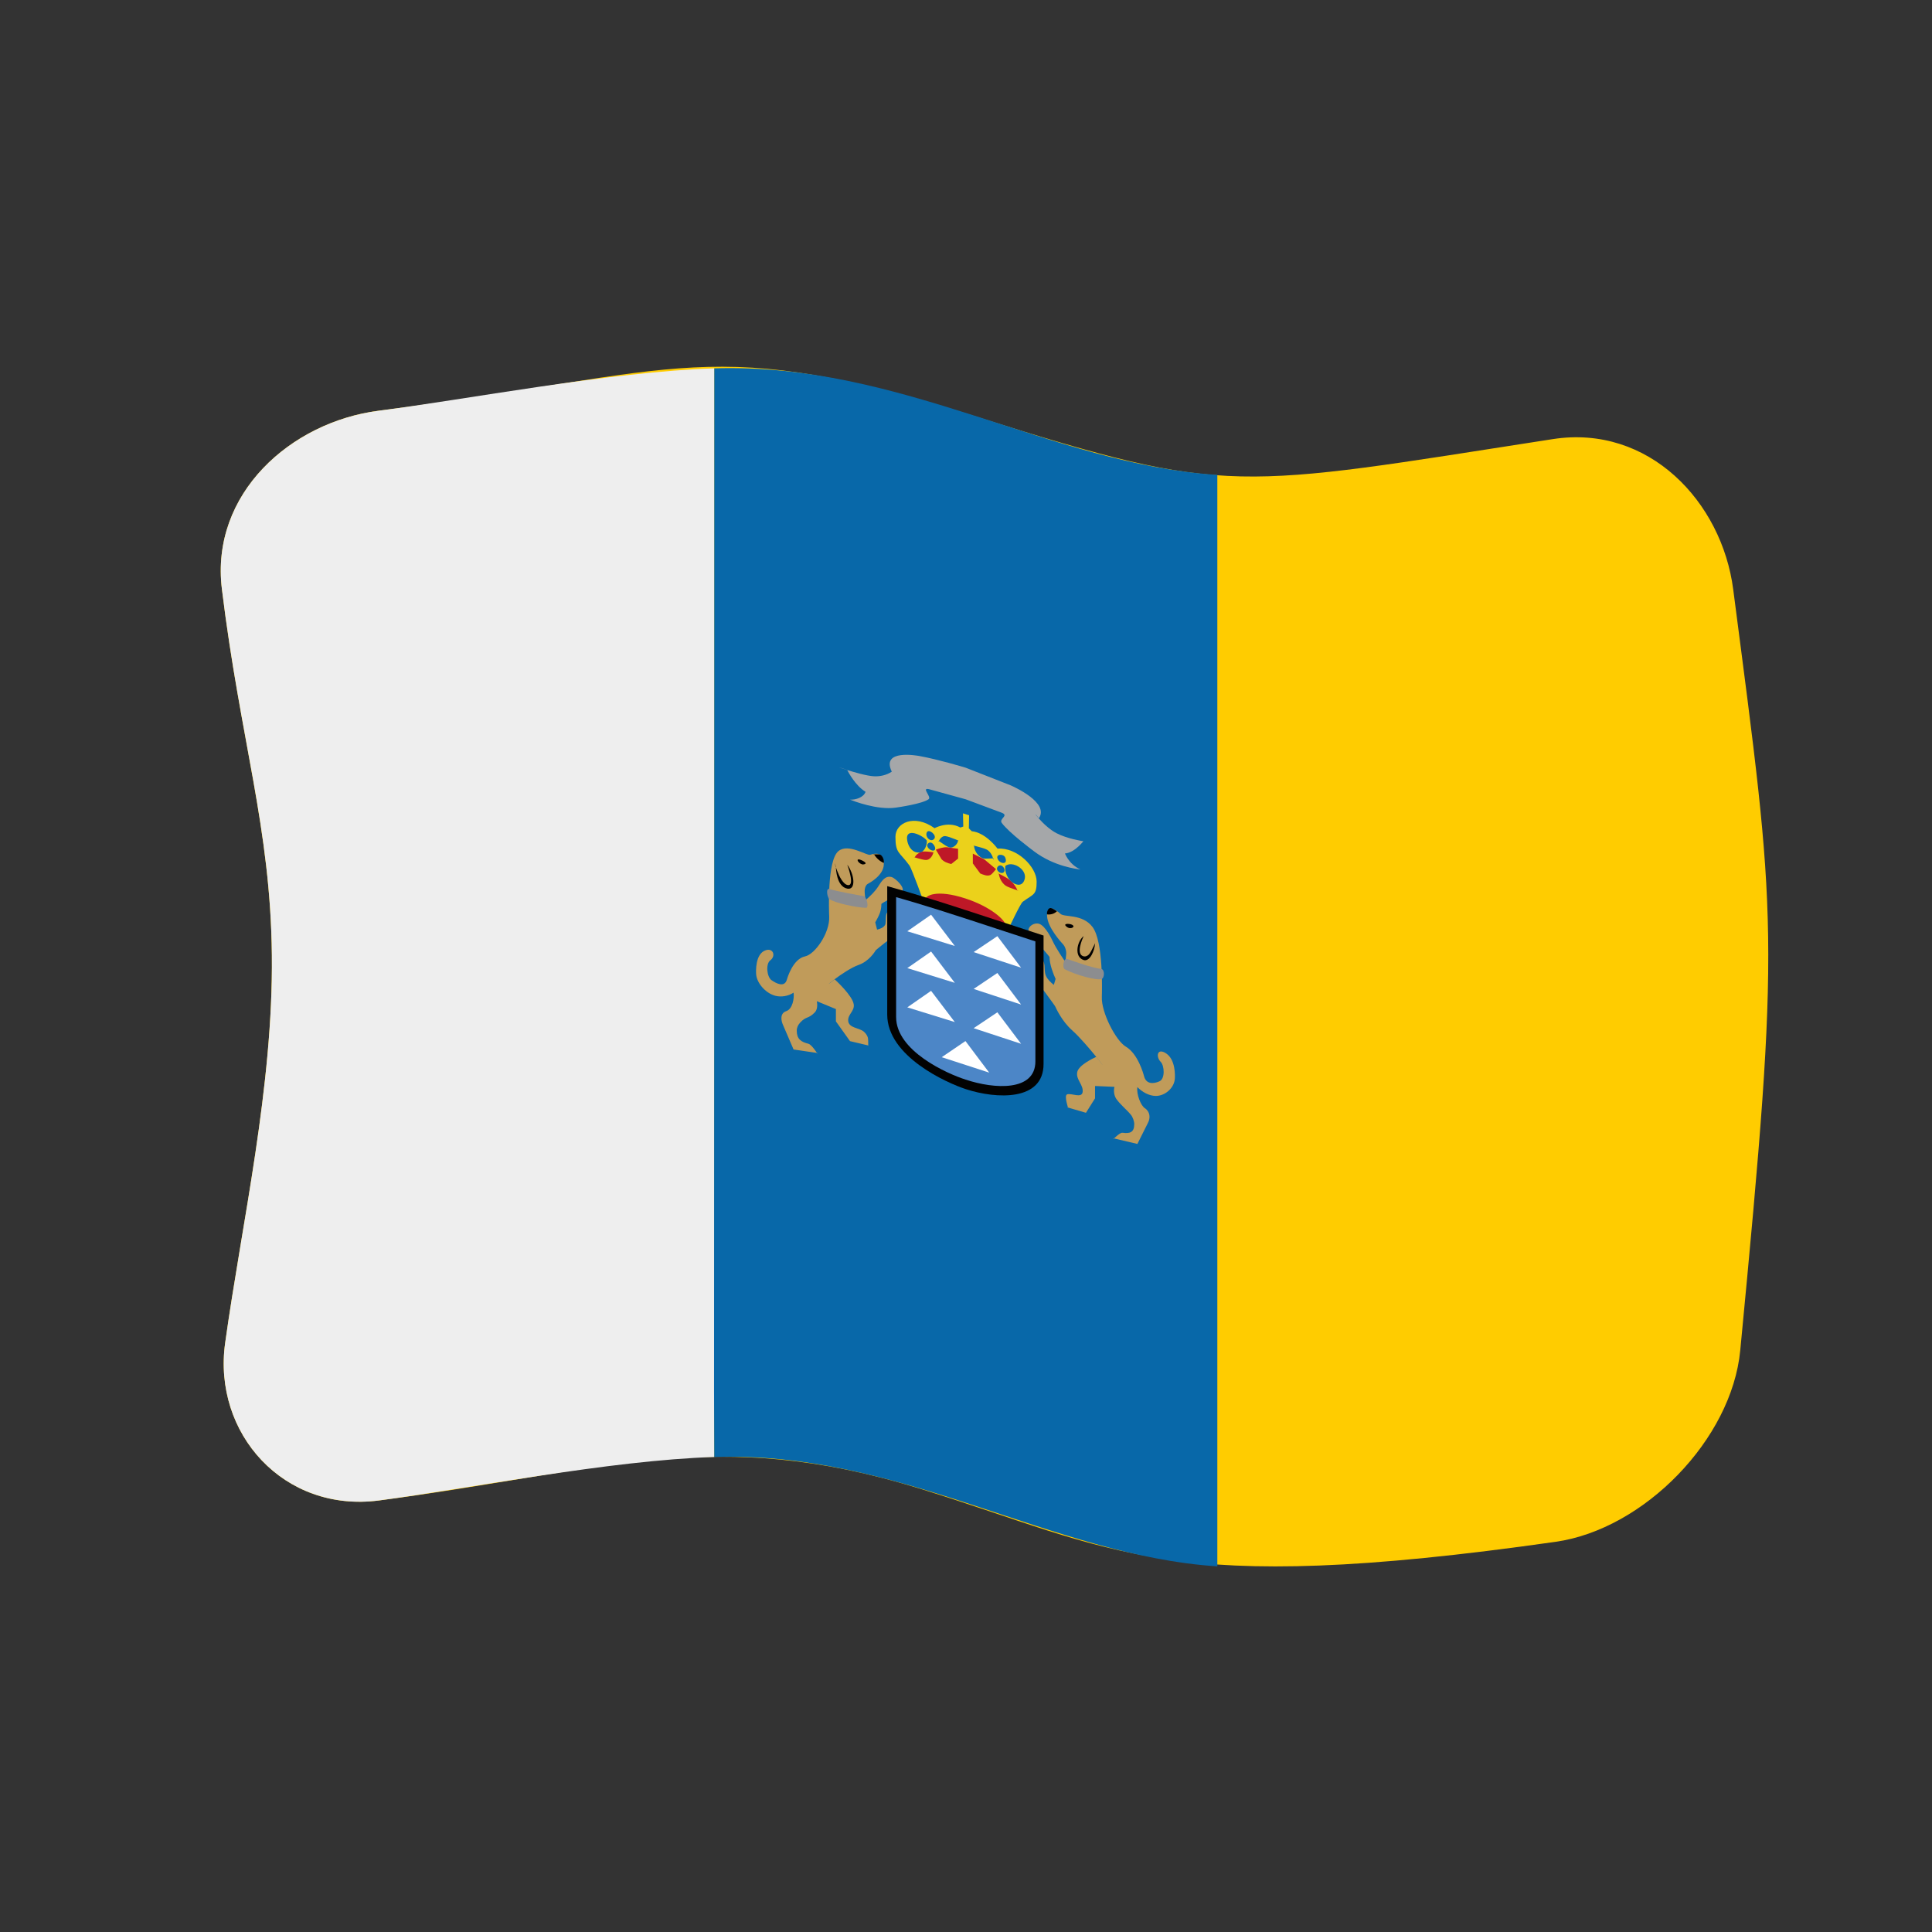<?xml version="1.0" encoding="UTF-8" standalone="no"?>
<!DOCTYPE svg PUBLIC "-//W3C//DTD SVG 1.1//EN" "http://www.w3.org/Graphics/SVG/1.1/DTD/svg11.dtd">
<svg width="100%" height="100%" viewBox="0 0 512 512" version="1.1" xmlns="http://www.w3.org/2000/svg" xmlns:xlink="http://www.w3.org/1999/xlink" xml:space="preserve" xmlns:serif="http://www.serif.com/" style="fill-rule:evenodd;clip-rule:evenodd;stroke-linejoin:round;stroke-miterlimit:2;">
    <rect x="0" y="0" width="512" height="512" fill="#333333" stroke="none"/>
    <g transform="matrix(1.116,-4.03717e-17,4.03717e-17,1.116,-13.969,-19.111)">
        <g transform="matrix(11.111,-1.43666e-31,7.88861e-32,11.111,-2371.15,-2417.74)">
            <g>
                <g transform="matrix(0.896,3.24196e-17,-3.24196e-17,0.896,219.046,223.655)">
                    <path d="M36.472,27.17C36.268,29.3 34.172,31.438 32.069,31.737C22.764,33.062 21.617,31.929 16.923,30.475C12.024,28.957 9.406,30.043 4.002,30.751C1.734,31.048 0.032,29.153 0.333,26.993C0.731,24.136 1.48,20.893 1.447,17.745C1.416,14.7 0.699,12.641 0.255,9.01C-0.023,6.737 1.899,5.025 4,4.757C11.375,3.817 11.85,2.887 18.359,4.935C24.284,6.8 24.43,6.609 32,5.435C34.291,5.079 36.033,6.93 36.304,9.019C37.335,16.956 37.438,17.114 36.472,27.17Z" style="fill:rgb(255,204,0);fill-rule:nonzero;"/>
                </g>
                <g transform="matrix(0.896,3.24196e-17,-3.24196e-17,0.896,219.046,223.655)">
                    <path d="M4,4.757C1.899,5.025 -0.023,6.737 0.255,9.01C0.697,12.631 1.416,14.687 1.447,17.745C1.48,20.89 0.734,24.117 0.333,26.993C0.032,29.153 1.734,31.048 4.002,30.751C6.166,30.468 9.47,29.796 11.999,29.714C11.988,27.637 12,27.65 12,3.747C9.531,3.825 6.033,4.498 4,4.757Z" style="fill:rgb(238,238,238);fill-rule:nonzero;"/>
                </g>
                <g transform="matrix(0.896,3.24196e-17,-3.24196e-17,0.896,219.046,223.655)">
                    <path d="M12,3.747C16.469,3.607 20.03,6.033 23.999,6.288C23.999,14.967 23.999,23.645 23.999,32.323C20.029,32.061 16.471,29.57 11.999,29.714C11.988,27.637 12,27.65 12,3.747Z" style="fill:rgb(8,104,169);fill-rule:nonzero;"/>
                </g>
                <g transform="matrix(0.896,3.24196e-17,-3.24196e-17,0.896,219.046,223.655)">
                    <path d="M21.021,17.071C20.782,16.755 20.353,16.845 20.259,16.76C20.109,16.624 19.924,16.535 19.938,16.814C19.951,17.086 20.277,17.44 20.319,17.485C20.361,17.531 20.379,17.586 20.391,17.647C20.407,17.734 20.356,17.996 20.378,17.911C20.351,17.872 20.158,17.596 20.07,17.405C20.052,17.368 19.901,17.045 19.748,16.996C19.614,16.953 19.415,17.098 19.528,17.232C19.998,17.787 19.997,17.779 19.997,17.792C19.997,18.126 20.331,18.668 20.143,18.306L20.099,18.453C20.023,18.392 19.947,18.322 19.909,18.233C19.842,18.079 19.943,17.878 19.748,17.816C19.555,17.754 19.485,18.186 19.616,18.301C19.745,18.413 20.09,18.906 20.129,18.961C20.152,19.012 20.289,19.318 20.538,19.539C20.89,19.85 21.562,20.748 21.11,20.171C21.067,20.19 20.684,20.363 20.656,20.54C20.627,20.715 20.803,20.833 20.787,21.003C20.771,21.166 20.531,21.035 20.422,21.062C20.32,21.087 20.478,21.464 20.425,21.375L20.865,21.504L21.082,21.159L21.082,20.865L21.545,20.885C21.521,20.98 21.535,21.095 21.591,21.175C21.689,21.314 21.828,21.42 21.936,21.55C21.981,21.604 22.017,21.703 22.017,21.774C22.017,21.97 21.915,22.005 21.739,21.98C21.655,21.969 21.484,22.188 21.52,22.112L22.092,22.247L22.341,21.75C22.41,21.626 22.394,21.474 22.267,21.392C22.176,21.334 22.065,21.063 22.092,20.891C22.206,21.008 22.369,21.101 22.531,21.102C22.76,21.102 22.972,20.904 22.985,20.692C22.989,20.639 23.014,20.215 22.751,20.071C22.558,19.965 22.534,20.172 22.648,20.289C22.737,20.378 22.757,20.692 22.619,20.753C22.473,20.819 22.303,20.822 22.253,20.638C22.236,20.574 22.107,20.097 21.817,19.927C21.578,19.785 21.229,19.109 21.244,18.741C21.248,18.607 21.284,17.418 21.021,17.071ZM14.96,15.263C15.195,15.066 15.64,15.379 15.721,15.35C15.941,15.273 16.054,15.372 16.043,15.588C16.03,15.846 15.705,16.02 15.663,16.043C15.617,16.067 15.601,16.118 15.591,16.165C15.572,16.254 15.624,16.524 15.604,16.436C15.717,16.336 15.831,16.231 15.912,16.103C15.985,15.989 16.071,15.837 16.234,15.882C16.314,15.905 16.604,16.165 16.454,16.251C15.99,16.515 15.985,16.508 15.985,16.532C15.985,16.6 15.973,16.67 15.951,16.735C15.924,16.815 15.839,16.962 15.839,16.962L15.883,17.135C15.954,17.118 16.036,17.088 16.073,17.024C16.118,16.946 16.034,16.647 16.234,16.702C16.43,16.757 16.494,17.232 16.366,17.266C16.228,17.303 15.891,17.593 15.853,17.625C15.83,17.662 15.693,17.889 15.443,17.977C15.082,18.103 14.449,18.661 14.872,18.321C14.916,18.362 15.296,18.713 15.326,18.917C15.35,19.08 15.181,19.155 15.194,19.312C15.21,19.483 15.447,19.474 15.56,19.563C15.604,19.598 15.639,19.645 15.659,19.698C15.682,19.761 15.664,19.966 15.678,19.899L15.237,19.795L14.901,19.324L14.901,19.03L14.445,18.842C14.464,18.932 14.46,19.047 14.395,19.112C14.238,19.271 14.194,19.194 14.049,19.352C13.998,19.407 13.967,19.471 13.967,19.546C13.967,19.743 14.067,19.813 14.244,19.857C14.344,19.883 14.5,20.174 14.462,20.078L13.891,19.994L13.642,19.415C13.589,19.304 13.564,19.13 13.715,19.08C13.869,19.03 13.911,18.768 13.891,18.638C13.768,18.721 13.595,18.751 13.452,18.712C13.214,18.647 13.01,18.401 12.998,18.195C12.995,18.146 12.969,17.706 13.232,17.625C13.406,17.571 13.474,17.764 13.335,17.868C13.221,17.954 13.255,18.263 13.364,18.34C13.47,18.415 13.673,18.525 13.73,18.331C13.746,18.276 13.878,17.832 14.166,17.773C14.401,17.724 14.755,17.218 14.741,16.83C14.736,16.704 14.687,15.491 14.96,15.263Z" style="fill:rgb(192,155,90);fill-rule:nonzero;"/>
                </g>
                <g transform="matrix(0.896,3.24196e-17,-3.24196e-17,0.896,219.046,223.655)">
                    <path d="M21.226,18.072C21.012,18.05 20.484,17.858 20.421,17.835C20.33,17.802 20.292,18.043 20.362,18.081C20.61,18.213 21.113,18.352 21.237,18.314C21.312,18.289 21.317,18.081 21.226,18.072Z" style="fill:rgb(140,141,143);fill-rule:nonzero;"/>
                </g>
                <g transform="matrix(0.896,3.24196e-17,-3.24196e-17,0.896,219.046,223.655)">
                    <path d="M20.176,16.691C20.122,16.756 20.019,16.784 19.937,16.771C19.929,16.716 19.955,16.633 20.009,16.621C20.068,16.608 20.215,16.737 20.176,16.691ZM20.53,17.017C20.464,16.985 20.278,16.984 20.427,17.082C20.501,17.13 20.633,17.069 20.53,17.017ZM21.08,17.475C21.074,17.632 20.959,17.907 20.81,17.86C20.581,17.788 20.646,17.422 20.81,17.289C20.771,17.376 20.629,17.707 20.794,17.767C20.846,17.787 20.899,17.765 20.935,17.728C21.002,17.658 21.11,17.383 21.08,17.475Z" style="fill-rule:nonzero;"/>
                </g>
                <g transform="matrix(0.896,3.24196e-17,-3.24196e-17,0.896,219.046,223.655)">
                    <path d="M14.754,16.167C14.889,16.216 15.495,16.325 15.56,16.336C15.638,16.351 15.695,16.616 15.618,16.615C15.403,16.611 14.869,16.501 14.743,16.404C14.695,16.367 14.651,16.13 14.754,16.167Z" style="fill:rgb(140,141,143);fill-rule:nonzero;"/>
                </g>
                <g transform="matrix(0.896,3.24196e-17,-3.24196e-17,0.896,219.046,223.655)">
                    <path d="M15.805,15.329C15.857,15.423 15.945,15.504 16.044,15.545C16.053,15.478 16.025,15.397 15.972,15.354C15.928,15.319 15.757,15.358 15.805,15.329ZM15.45,15.46C15.494,15.462 15.71,15.562 15.553,15.58C15.478,15.588 15.362,15.457 15.45,15.46ZM14.901,15.639C14.902,15.686 14.916,16.108 15.172,16.157C15.386,16.199 15.345,15.815 15.172,15.586C15.183,15.618 15.359,16.097 15.187,16.073C14.966,16.043 14.811,15.321 14.901,15.639Z" style="fill-rule:nonzero;"/>
                </g>
                <g transform="matrix(0.896,3.24196e-17,-3.24196e-17,0.896,219.046,223.655)">
                    <path d="M18.757,15.203C18.72,15.156 18.46,14.82 18.141,14.788L18.072,14.719L18.078,14.408L17.932,14.361L17.939,14.676L17.87,14.7C17.551,14.524 17.212,14.742 17.254,14.715C16.769,14.369 16.321,14.587 16.321,14.921C16.321,15.321 16.415,15.275 16.653,15.603C16.713,15.686 16.999,16.485 17.027,16.563C17.497,16.707 18.826,17.144 18.982,17.195C19.009,17.136 19.298,16.515 19.357,16.471C19.611,16.282 19.689,16.318 19.689,15.991C19.69,15.64 19.221,15.169 18.757,15.203Z" style="fill:rgb(235,209,27);fill-rule:nonzero;"/>
                </g>
                <g transform="matrix(0.896,3.24196e-17,-3.24196e-17,0.896,219.046,223.655)">
                    <path d="M17.815,15.207L17.815,15.441L17.652,15.57C17.568,15.551 17.48,15.519 17.421,15.456L17.285,15.228C17.37,15.197 17.459,15.167 17.55,15.17L17.815,15.207ZM17.227,15.286C17.214,15.37 17.143,15.47 17.059,15.474C16.964,15.479 16.692,15.377 16.779,15.417C16.805,15.354 16.869,15.307 16.932,15.282C17.024,15.246 17.321,15.313 17.227,15.286Z" style="fill:rgb(190,24,39);fill-rule:nonzero;"/>
                </g>
                <g transform="matrix(0.896,3.24196e-17,-3.24196e-17,0.896,219.046,223.655)">
                    <path d="M17.507,14.904C17.614,14.912 17.91,15.054 17.815,15.003C17.813,15.09 17.707,15.191 17.621,15.177C17.521,15.161 17.296,14.954 17.354,15.036C17.372,14.971 17.44,14.898 17.507,14.904ZM16.604,15.021C16.534,14.663 16.987,14.895 17.068,15.009C17.082,15.119 17.01,15.286 16.9,15.296C16.731,15.311 16.633,15.169 16.604,15.021ZM17.071,14.812C17.117,14.723 17.308,14.878 17.25,14.963C17.171,15.075 17.014,14.919 17.071,14.812Z" style="fill:rgb(8,104,169);fill-rule:nonzero;"/>
                </g>
                <g transform="matrix(0.896,3.24196e-17,-3.24196e-17,0.896,219.046,223.655)">
                    <path d="M17.112,15.07C17.207,15 17.337,15.235 17.227,15.249C17.148,15.26 17.018,15.137 17.112,15.07Z" style="fill:rgb(8,104,169);fill-rule:nonzero;"/>
                </g>
                <g transform="matrix(0.896,3.24196e-17,-3.24196e-17,0.896,219.046,223.655)">
                    <path d="M18.167,15.322L18.167,15.556L18.344,15.796C18.418,15.826 18.508,15.865 18.582,15.834C18.642,15.808 18.755,15.638 18.721,15.694L18.444,15.462L18.167,15.322ZM18.784,15.792C18.799,15.904 18.857,16.023 18.951,16.087C19.035,16.144 19.332,16.222 19.232,16.206C19.203,16.118 19.142,16.041 19.078,15.975C18.997,15.892 18.675,15.753 18.784,15.792Z" style="fill:rgb(190,24,39);fill-rule:nonzero;"/>
                </g>
                <g transform="matrix(0.896,3.24196e-17,-3.24196e-17,0.896,219.046,223.655)">
                    <path d="M18.503,15.228C18.409,15.175 18.089,15.115 18.196,15.127C18.197,15.246 18.282,15.376 18.39,15.428C18.471,15.467 18.729,15.405 18.658,15.46C18.636,15.37 18.584,15.274 18.503,15.228ZM19.406,15.919C19.456,15.692 19.11,15.485 18.942,15.616C18.922,15.757 18.995,15.926 19.111,16.009C19.237,16.101 19.37,16.084 19.406,15.919ZM18.94,15.417C18.9,15.319 18.701,15.327 18.761,15.453C18.817,15.573 19.011,15.594 18.94,15.417Z" style="fill:rgb(8,104,169);fill-rule:nonzero;"/>
                </g>
                <g transform="matrix(0.896,3.24196e-17,-3.24196e-17,0.896,219.046,223.655)">
                    <path d="M18.898,15.648C18.812,15.53 18.675,15.67 18.784,15.755C18.88,15.831 18.97,15.747 18.898,15.648Z" style="fill:rgb(8,104,169);fill-rule:nonzero;"/>
                </g>
                <g transform="matrix(0.896,3.24196e-17,-3.24196e-17,0.896,219.046,223.655)">
                    <path d="M17.028,16.423C17.028,16.329 17.289,16.163 17.991,16.392C18.598,16.59 18.954,16.916 18.954,17.046C18.954,17.13 18.722,17.305 17.991,17.066C17.361,16.859 17.028,16.546 17.028,16.423Z" style="fill:rgb(190,24,39);fill-rule:nonzero;"/>
                </g>
                <g transform="matrix(0.896,3.24196e-17,-3.24196e-17,0.896,219.046,223.655)">
                    <path d="M17.999,16.67C16.876,16.303 16.276,16.14 16.125,16.098L16.125,19.161C16.125,20.158 17.545,20.791 18,20.94C18.733,21.179 19.854,21.229 19.854,20.339L19.854,17.276C19.705,17.228 19.719,17.231 17.999,16.67Z" style="fill:rgb(2,2,2);fill-rule:nonzero;"/>
                </g>
                <g transform="matrix(0.896,3.24196e-17,-3.24196e-17,0.896,219.046,223.655)">
                    <path d="M17.998,16.872C17.011,16.55 16.471,16.398 16.337,16.36L16.337,19.221C16.337,20.027 17.548,20.571 17.998,20.713C18.681,20.942 19.659,20.998 19.659,20.277L19.659,17.416C19.525,17.374 19.529,17.372 17.998,16.872Z" style="fill:rgb(76,134,199);fill-rule:nonzero;"/>
                </g>
                <g transform="matrix(0.896,3.24196e-17,-3.24196e-17,0.896,219.046,223.655)">
                    <path d="M20.364,15.318C20.605,15.303 20.828,14.993 20.804,15.027C20.751,15.019 20.419,14.965 20.169,14.838C19.822,14.662 19.511,14.182 19.742,14.479C19.998,14.109 19.148,13.729 19.073,13.695L17.997,13.273C17.911,13.247 17.346,13.078 16.909,12.997C16.848,12.985 15.969,12.822 16.234,13.367C16.111,13.45 15.952,13.486 15.804,13.477C15.467,13.458 14.61,13.133 15.169,13.326C15.194,13.374 15.365,13.7 15.608,13.848C15.564,13.98 15.374,14.043 15.236,14.034C15.319,14.066 15.884,14.288 16.329,14.225C16.393,14.216 16.956,14.135 17.11,14.026C17.193,13.97 16.932,13.747 17.114,13.783L17.996,14.026L18.867,14.351C19.028,14.422 18.781,14.491 18.859,14.593C19.032,14.823 19.573,15.228 19.64,15.277C20.106,15.625 20.639,15.689 20.733,15.7C20.433,15.565 20.352,15.277 20.364,15.318Z" style="fill:rgb(165,167,169);fill-rule:nonzero;"/>
                </g>
                <g transform="matrix(0.896,3.24196e-17,-3.24196e-17,0.896,219.046,223.655)">
                    <path d="M18.557,20.546L17.425,20.178L17.991,19.793L18.557,20.546ZM17.737,18.404L16.604,18.053L17.171,17.657L17.737,18.404ZM17.737,17.525L16.604,17.174L17.171,16.779L17.737,17.525ZM17.737,19.34L16.604,18.989L17.171,18.595L17.737,19.34ZM19.318,18.922L18.186,18.55L18.752,18.169L19.318,18.922ZM19.318,18.043L18.186,17.671L18.752,17.291L19.318,18.043ZM19.318,19.858L18.186,19.486L18.752,19.107L19.318,19.858Z" style="fill:white;fill-rule:nonzero;"/>
                </g>
            </g>
        </g>
    </g>
</svg>
